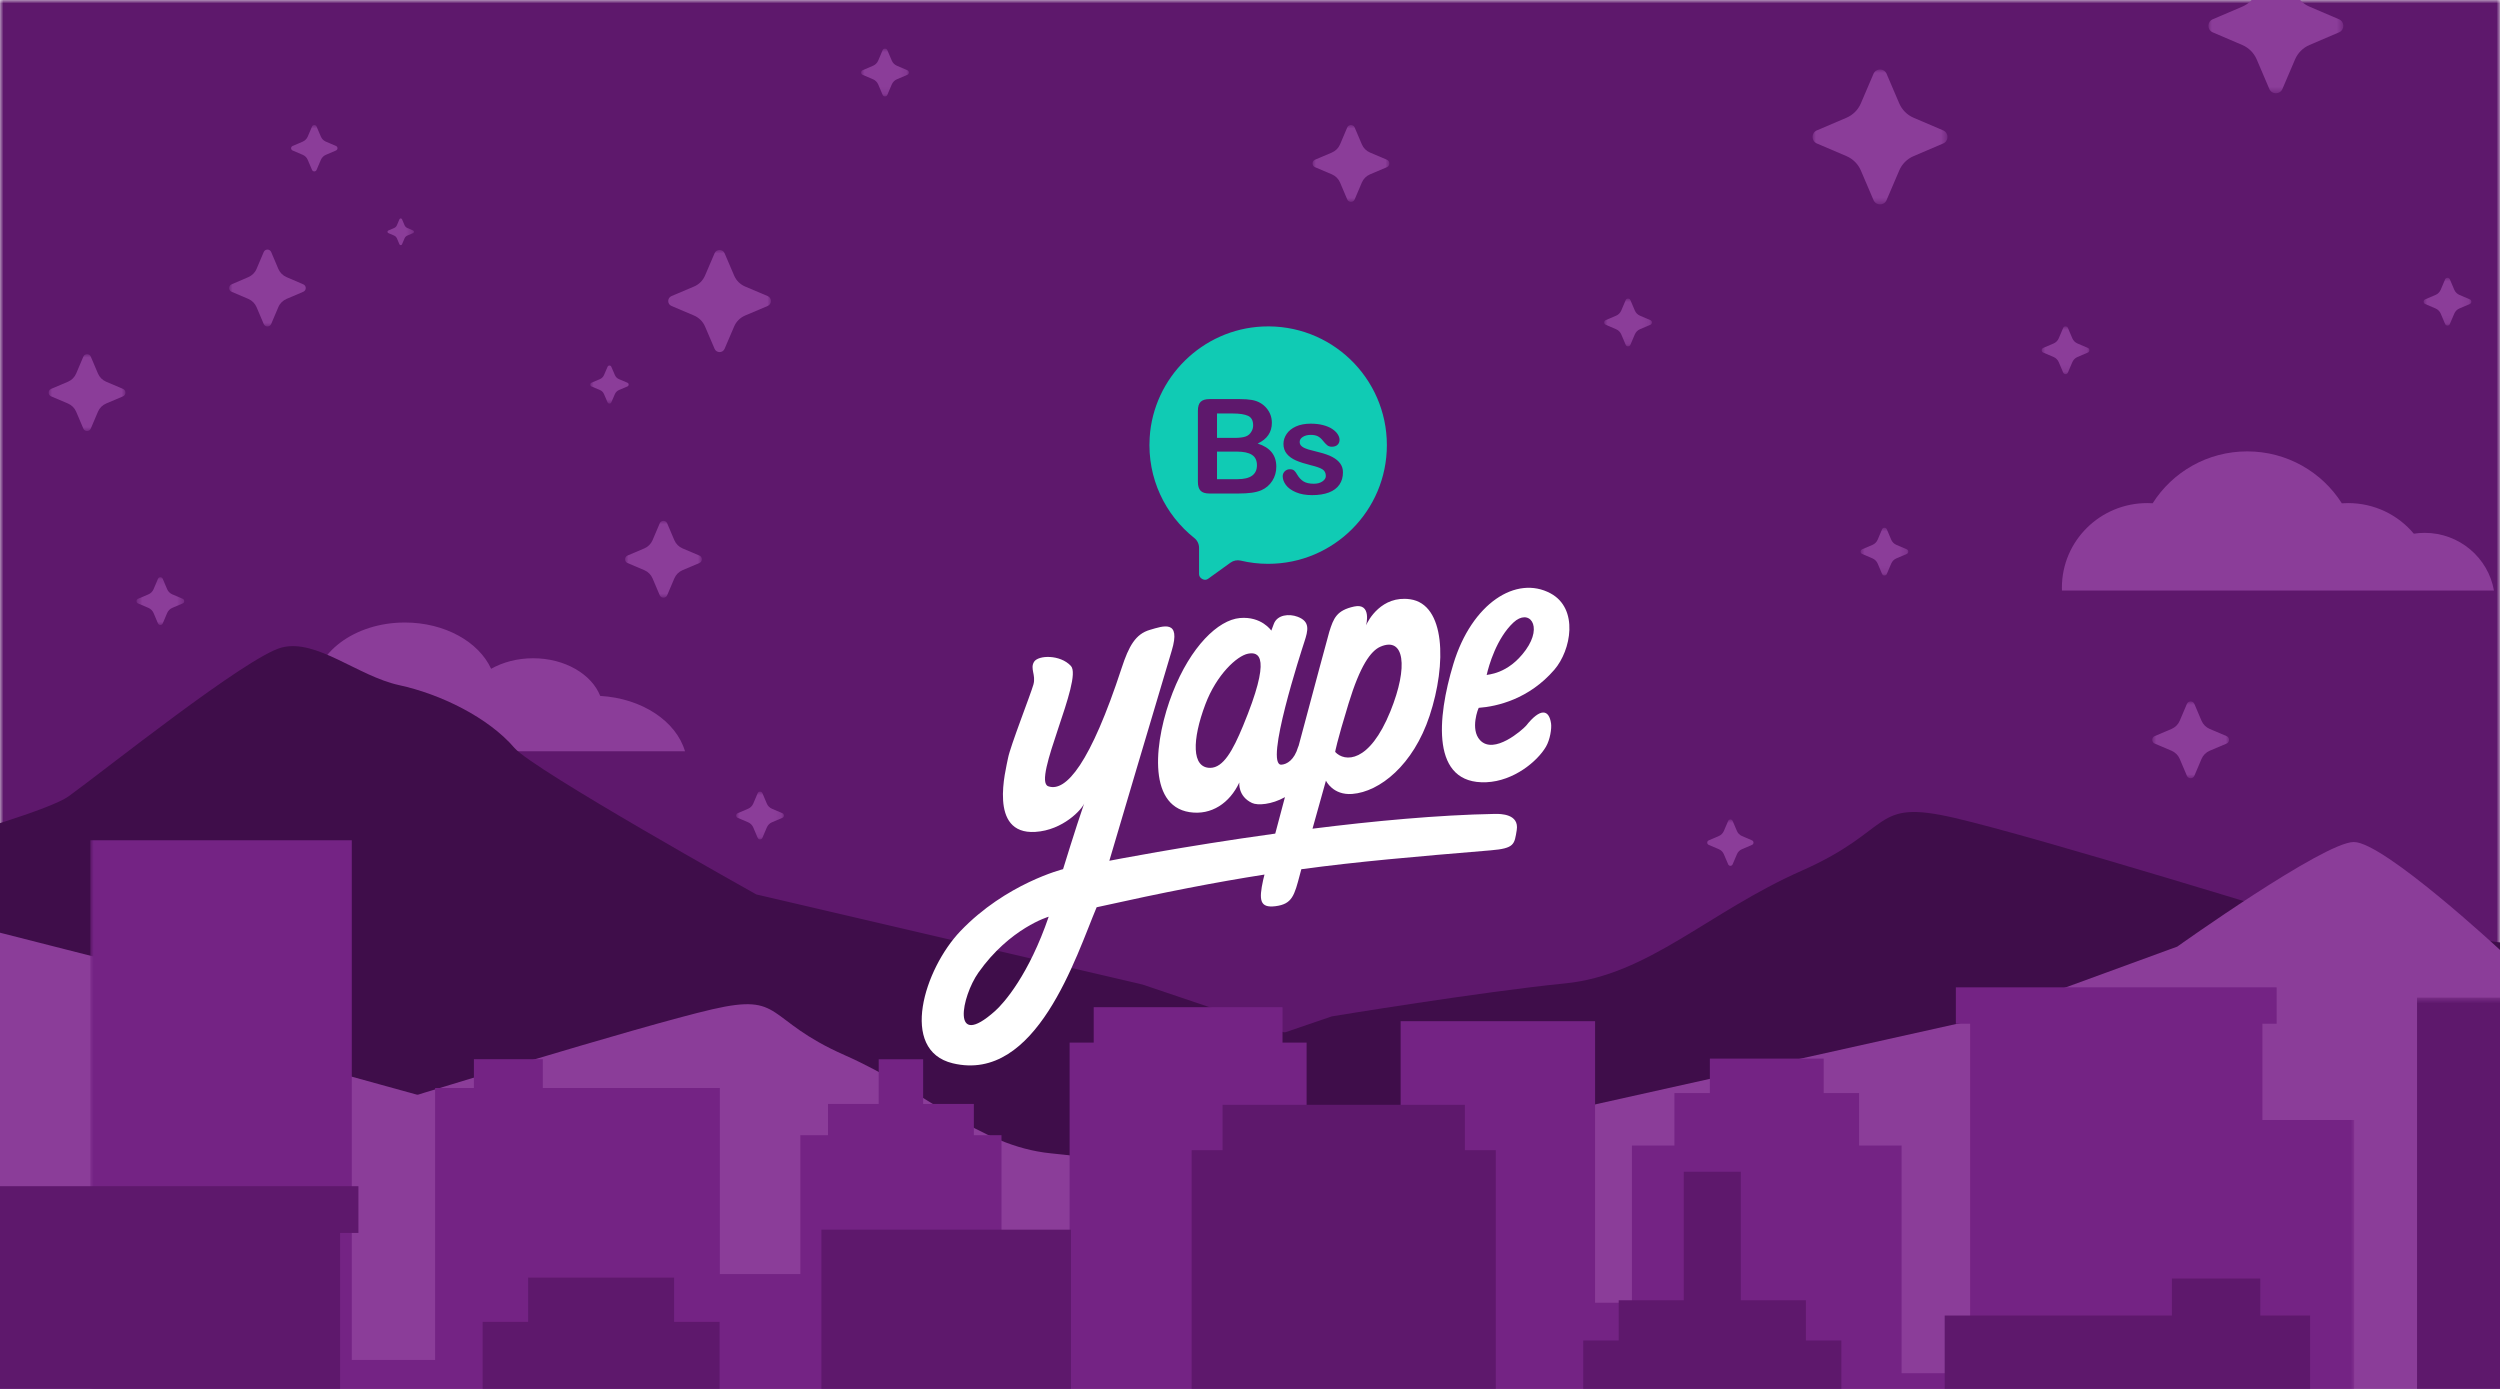 <svg width="360" height="200" viewBox="0 0 360 200" fill="none" xmlns="http://www.w3.org/2000/svg">
<rect x="0" y="0" width="360" height="200" fill="#808080" stroke="none"/>
<g clip-path="url(#clip0_653_4719)">
<rect width="360" height="200" fill="white"/>
<mask id="mask0_653_4719" style="mask-type:alpha" maskUnits="userSpaceOnUse" x="0" y="0" width="360" height="200">
<rect width="360" height="200" fill="#D9D9D9"/>
</mask>
<g mask="url(#mask0_653_4719)">
<path d="M360 0H0V369.832H360V0Z" fill="#5E186C"/>
<path d="M98.643 108.193C97.376 103.857 92.456 100.561 86.432 100.212C85.19 97.078 81.342 94.789 76.771 94.789C74.498 94.789 72.403 95.357 70.722 96.307C68.944 92.426 64.057 89.642 58.293 89.642C51.034 89.642 45.148 94.074 45.148 99.538C45.148 101.227 45.709 102.81 46.699 104.198C46.033 104.629 45.432 105.116 44.913 105.652C44.133 106.204 43.508 106.878 43.086 107.633C42.745 107.803 42.412 107.99 42.096 108.185H98.626L98.643 108.193Z" fill="#8B3D99"/>
<path d="M0.461 149.551C-0.806 145.216 -5.726 141.92 -11.75 141.571C-12.992 138.437 -16.84 136.147 -21.411 136.147C-23.684 136.147 -25.779 136.716 -27.459 137.665C-29.237 133.785 -34.125 131 -39.889 131C-47.147 131 -53.033 135.433 -53.033 140.897C-53.033 142.585 -52.473 144.169 -51.483 145.557C-52.148 145.987 -52.749 146.474 -53.269 147.01C-54.048 147.562 -54.673 148.236 -55.096 148.991C-55.436 149.162 -55.769 149.348 -56.086 149.543H0.445L0.461 149.551Z" fill="#8B3D99"/>
<path d="M334.508 177.795C334.557 177.584 334.597 177.364 334.638 177.145C335.84 170.066 330.027 163.514 321.648 162.499C317.329 161.979 313.172 163.035 309.998 165.146C308.317 158.123 301.57 152.432 292.697 151.352C281.412 149.988 270.955 156.605 269.339 166.136C269.258 166.631 269.201 167.127 269.169 167.622C269.144 167.622 269.12 167.622 269.096 167.614C261.399 166.68 254.271 171.194 253.167 177.697C253.167 177.73 253.159 177.77 253.15 177.803H334.524L334.508 177.795Z" fill="#8B3D99"/>
<path d="M110 180.457C110.041 174.554 113.954 169.781 118.776 169.781C120.083 169.781 121.317 170.13 122.43 170.755C124.362 166.72 127.942 164 132.042 164C135.834 164 139.187 166.322 141.192 169.87C141.898 169.651 142.637 169.529 143.4 169.529C146.412 169.529 149.075 171.372 150.675 174.181C151.6 173.669 152.623 173.377 153.703 173.377C157.21 173.377 160.141 176.405 160.848 180.449H110V180.457Z" fill="#8B3D99"/>
<path d="M296.922 85.045C296.922 84.899 296.914 84.761 296.914 84.615C296.914 77.892 302.419 72.445 309.206 72.445C309.466 72.445 309.725 72.453 309.985 72.469C312.827 67.98 317.86 65 323.6 65C329.34 65 334.382 67.988 337.224 72.477C337.524 72.453 337.824 72.445 338.125 72.445C341.932 72.445 345.342 74.158 347.591 76.853C348.103 76.772 348.622 76.731 349.15 76.731C354.151 76.731 358.308 80.32 359.128 85.037H296.922V85.045ZM313.549 68.507C313.817 68.288 314.093 68.093 314.418 67.866C314.126 68.069 313.833 68.288 313.549 68.507Z" fill="#8B3D99"/>
<path d="M61.889 188.152C61.418 185.018 59.201 182.648 56.538 182.648C56.303 182.648 56.068 182.672 55.84 182.705C54.63 179.433 51.968 177.168 48.883 177.168C47.559 177.168 46.317 177.582 45.229 178.321C43.67 176.275 41.47 175 39.026 175C35.535 175 32.539 177.606 31.216 181.333C30.567 181.048 29.868 180.886 29.146 180.886C25.85 180.886 23.154 184.109 23 188.16H61.889V188.152Z" fill="#8B3D99"/>
<mask id="mask1_653_4719" style="mask-type:luminance" maskUnits="userSpaceOnUse" x="33" y="18" width="27" height="30">
<path d="M59.621 18H33V47.016H59.621V18Z" fill="white"/>
</mask>
<g mask="url(#mask1_653_4719)">
<path fill-rule="evenodd" clip-rule="evenodd" d="M40.079 38.719C40.307 39.255 40.729 39.677 41.257 39.904C41.931 40.197 42.905 40.611 43.676 40.944C44.147 41.147 44.147 41.812 43.676 42.015L41.257 43.046C40.729 43.274 40.299 43.696 40.079 44.232C39.787 44.914 39.381 45.88 39.048 46.659C38.845 47.13 38.18 47.13 37.977 46.659C37.644 45.888 37.238 44.914 36.946 44.232C36.718 43.696 36.296 43.274 35.768 43.046C35.094 42.754 34.12 42.34 33.349 42.015C32.878 41.812 32.878 41.147 33.349 40.944C34.12 40.611 35.086 40.197 35.768 39.904C36.296 39.677 36.726 39.255 36.946 38.719C37.238 38.037 37.644 37.071 37.977 36.291C38.18 35.821 38.845 35.821 39.048 36.291C39.381 37.063 39.787 38.037 40.079 38.719Z" fill="#8B3D99"/>
<path fill-rule="evenodd" clip-rule="evenodd" d="M46.209 19.681C46.347 20.005 46.599 20.257 46.924 20.395C47.33 20.574 47.914 20.817 48.385 21.02C48.669 21.142 48.669 21.548 48.385 21.67L46.924 22.295C46.607 22.433 46.347 22.684 46.209 23.009C46.039 23.423 45.787 24.008 45.584 24.471C45.462 24.755 45.056 24.755 44.934 24.471C44.74 24 44.488 23.415 44.309 23.009C44.171 22.684 43.92 22.433 43.595 22.295C43.189 22.116 42.604 21.873 42.133 21.67C41.849 21.548 41.849 21.142 42.133 21.02C42.596 20.817 43.181 20.574 43.595 20.395C43.911 20.257 44.171 19.997 44.309 19.681C44.48 19.275 44.731 18.682 44.934 18.219C45.056 17.935 45.462 17.935 45.584 18.219C45.779 18.69 46.031 19.275 46.209 19.681Z" fill="#8B3D99"/>
<path fill-rule="evenodd" clip-rule="evenodd" d="M58.249 32.419C58.33 32.606 58.476 32.752 58.655 32.833C58.89 32.93 59.223 33.077 59.491 33.19C59.654 33.263 59.654 33.491 59.491 33.564L58.655 33.921C58.468 34.002 58.322 34.148 58.249 34.335C58.152 34.57 58.005 34.911 57.892 35.179C57.819 35.342 57.591 35.342 57.518 35.179C57.405 34.911 57.258 34.57 57.161 34.335C57.08 34.148 56.934 34.002 56.755 33.921C56.52 33.823 56.187 33.677 55.919 33.564C55.757 33.491 55.757 33.263 55.919 33.19C56.187 33.077 56.52 32.93 56.755 32.833C56.942 32.752 57.088 32.606 57.161 32.419C57.258 32.183 57.405 31.843 57.518 31.575C57.591 31.412 57.819 31.412 57.892 31.575C58.005 31.843 58.152 32.183 58.249 32.419Z" fill="#8B3D99"/>
</g>
<mask id="mask2_653_4719" style="mask-type:luminance" maskUnits="userSpaceOnUse" x="15" y="127" width="27" height="30">
<path d="M41.641 127.028H15.02V156.045H41.641V127.028Z" fill="white"/>
</mask>
<g mask="url(#mask2_653_4719)">
<path fill-rule="evenodd" clip-rule="evenodd" d="M22.099 147.747C22.327 148.283 22.749 148.705 23.277 148.933C23.951 149.225 24.925 149.639 25.696 149.972C26.167 150.175 26.167 150.84 25.696 151.043L23.277 152.074C22.749 152.302 22.319 152.724 22.099 153.26C21.807 153.942 21.401 154.908 21.068 155.687C20.865 156.158 20.2 156.158 19.997 155.687C19.664 154.916 19.258 153.942 18.966 153.26C18.738 152.724 18.316 152.302 17.788 152.074C17.115 151.782 16.14 151.368 15.369 151.043C14.898 150.84 14.898 150.175 15.369 149.972C16.14 149.639 17.106 149.225 17.788 148.933C18.316 148.705 18.746 148.283 18.966 147.747C19.258 147.065 19.664 146.099 19.997 145.32C20.2 144.849 20.865 144.849 21.068 145.32C21.401 146.091 21.807 147.065 22.099 147.747Z" fill="#8B3D99"/>
<path fill-rule="evenodd" clip-rule="evenodd" d="M28.229 128.709C28.367 129.034 28.619 129.285 28.944 129.423C29.349 129.602 29.934 129.845 30.405 130.048C30.689 130.17 30.689 130.576 30.405 130.698L28.944 131.323C28.627 131.461 28.367 131.713 28.229 132.037C28.059 132.452 27.807 133.036 27.604 133.499C27.482 133.783 27.076 133.783 26.954 133.499C26.76 133.028 26.508 132.443 26.329 132.037C26.191 131.713 25.94 131.461 25.615 131.323C25.209 131.144 24.624 130.901 24.154 130.698C23.869 130.576 23.869 130.17 24.154 130.048C24.616 129.845 25.201 129.602 25.615 129.423C25.931 129.285 26.191 129.025 26.329 128.709C26.5 128.303 26.752 127.71 26.954 127.247C27.076 126.963 27.482 126.963 27.604 127.247C27.799 127.718 28.05 128.303 28.229 128.709Z" fill="#8B3D99"/>
<path fill-rule="evenodd" clip-rule="evenodd" d="M40.269 141.447C40.35 141.634 40.497 141.78 40.675 141.861C40.911 141.959 41.243 142.105 41.511 142.218C41.674 142.291 41.674 142.519 41.511 142.592L40.675 142.949C40.489 143.03 40.342 143.176 40.269 143.363C40.172 143.599 40.026 143.94 39.912 144.207C39.839 144.37 39.612 144.37 39.539 144.207C39.425 143.94 39.279 143.599 39.181 143.363C39.1 143.176 38.954 143.03 38.775 142.949C38.54 142.852 38.207 142.705 37.939 142.592C37.777 142.519 37.777 142.291 37.939 142.218C38.207 142.105 38.54 141.959 38.775 141.861C38.962 141.78 39.108 141.634 39.181 141.447C39.279 141.212 39.425 140.871 39.539 140.603C39.612 140.44 39.839 140.44 39.912 140.603C40.026 140.871 40.172 141.212 40.269 141.447Z" fill="#8B3D99"/>
</g>
<mask id="mask3_653_4719" style="mask-type:luminance" maskUnits="userSpaceOnUse" x="261" y="10" width="20" height="20">
<path d="M280.444 10H261V29.444H280.444V10Z" fill="white"/>
</mask>
<g mask="url(#mask3_653_4719)">
<path fill-rule="evenodd" clip-rule="evenodd" d="M273.487 14.879C273.884 15.813 274.631 16.56 275.565 16.958C276.759 17.469 278.463 18.192 279.819 18.776C280.647 19.134 280.647 20.311 279.819 20.66L275.565 22.479C274.623 22.876 273.884 23.623 273.487 24.557C272.975 25.75 272.245 27.455 271.668 28.811C271.319 29.639 270.142 29.639 269.785 28.811C269.208 27.455 268.477 25.75 267.966 24.557C267.568 23.623 266.821 22.876 265.888 22.479C264.694 21.967 262.989 21.244 261.625 20.66C260.797 20.303 260.797 19.125 261.625 18.776C262.989 18.2 264.694 17.469 265.888 16.958C266.821 16.56 267.568 15.813 267.966 14.879C268.477 13.686 269.208 11.981 269.785 10.625C270.142 9.797 271.319 9.797 271.668 10.625C272.245 11.981 272.975 13.686 273.487 14.879Z" fill="#8B3D99"/>
</g>
<mask id="mask4_653_4719" style="mask-type:luminance" maskUnits="userSpaceOnUse" x="78" y="131" width="20" height="21">
<path d="M97.79 131.899H78.346V151.344H97.79V131.899Z" fill="white"/>
</mask>
<g mask="url(#mask4_653_4719)">
<path fill-rule="evenodd" clip-rule="evenodd" d="M90.833 136.779C91.231 137.712 91.978 138.459 92.911 138.857C94.105 139.369 95.81 140.091 97.165 140.676C97.993 141.033 97.993 142.21 97.165 142.559L92.911 144.378C91.978 144.776 91.231 145.523 90.833 146.456C90.321 147.65 89.599 149.355 89.014 150.71C88.657 151.539 87.48 151.539 87.131 150.71C86.554 149.355 85.824 147.65 85.312 146.456C84.914 145.523 84.167 144.776 83.234 144.378C82.04 143.866 80.335 143.144 78.98 142.559C78.151 142.202 78.151 141.025 78.98 140.676C80.335 140.099 82.04 139.369 83.234 138.857C84.167 138.459 84.914 137.712 85.312 136.779C85.824 135.585 86.546 133.88 87.131 132.525C87.488 131.696 88.665 131.696 89.014 132.525C89.591 133.88 90.321 135.585 90.833 136.779Z" fill="#8B3D99"/>
</g>
<mask id="mask5_653_4719" style="mask-type:luminance" maskUnits="userSpaceOnUse" x="236" y="118" width="28" height="30">
<path d="M263.535 118H236.914V147.016H263.535V118Z" fill="white"/>
</mask>
<g mask="url(#mask5_653_4719)">
<path fill-rule="evenodd" clip-rule="evenodd" d="M244.002 138.719C244.229 139.255 244.651 139.677 245.179 139.904C245.861 140.197 246.827 140.611 247.598 140.944C248.069 141.147 248.069 141.812 247.598 142.015L245.179 143.046C244.651 143.274 244.221 143.696 244.002 144.232C243.709 144.914 243.295 145.88 242.971 146.659C242.768 147.13 242.102 147.13 241.899 146.659C241.566 145.888 241.16 144.914 240.868 144.232C240.64 143.696 240.218 143.274 239.682 143.046C239 142.754 238.034 142.34 237.263 142.015C236.792 141.812 236.792 141.147 237.263 140.944C238.034 140.611 239 140.197 239.682 139.904C240.21 139.677 240.64 139.255 240.868 138.719C241.152 138.037 241.566 137.071 241.899 136.292C242.102 135.821 242.768 135.821 242.971 136.292C243.303 137.063 243.709 138.037 244.002 138.719Z" fill="#8B3D99"/>
<path fill-rule="evenodd" clip-rule="evenodd" d="M250.123 119.673C250.261 119.997 250.521 120.249 250.838 120.387C251.243 120.566 251.828 120.809 252.291 121.012C252.575 121.134 252.575 121.54 252.291 121.662L250.838 122.287C250.513 122.425 250.261 122.676 250.123 123.001C249.953 123.415 249.701 124 249.498 124.463C249.376 124.747 248.978 124.747 248.857 124.463C248.654 123.992 248.41 123.407 248.231 123.001C248.093 122.676 247.842 122.425 247.517 122.287C247.111 122.108 246.527 121.865 246.056 121.662C245.771 121.54 245.771 121.134 246.056 121.012C246.518 120.809 247.103 120.566 247.517 120.387C247.834 120.249 248.093 119.989 248.231 119.673C248.402 119.267 248.654 118.674 248.857 118.211C248.978 117.927 249.376 117.927 249.498 118.211C249.701 118.682 249.945 119.267 250.123 119.673Z" fill="#8B3D99"/>
<path fill-rule="evenodd" clip-rule="evenodd" d="M262.163 132.419C262.244 132.606 262.391 132.752 262.569 132.833C262.805 132.93 263.138 133.077 263.405 133.19C263.568 133.263 263.568 133.491 263.405 133.564L262.569 133.921C262.382 134.002 262.236 134.148 262.163 134.335C262.058 134.57 261.92 134.911 261.806 135.179C261.741 135.342 261.506 135.342 261.433 135.179C261.319 134.911 261.173 134.57 261.075 134.335C260.994 134.148 260.848 134.002 260.669 133.921C260.434 133.823 260.101 133.677 259.833 133.564C259.671 133.491 259.671 133.263 259.833 133.19C260.101 133.077 260.434 132.93 260.669 132.833C260.856 132.752 261.002 132.606 261.075 132.419C261.181 132.183 261.319 131.842 261.433 131.575C261.498 131.412 261.733 131.412 261.806 131.575C261.92 131.842 262.066 132.183 262.163 132.419Z" fill="#8B3D99"/>
</g>
<mask id="mask6_653_4719" style="mask-type:luminance" maskUnits="userSpaceOnUse" x="85" y="36" width="27" height="23">
<path d="M111.02 36H85V58.132H111.02V36Z" fill="white"/>
</mask>
<g mask="url(#mask6_653_4719)">
<path fill-rule="evenodd" clip-rule="evenodd" d="M105.719 39.686C106.019 40.392 106.588 40.961 107.302 41.261C108.211 41.643 109.51 42.195 110.541 42.633C111.175 42.901 111.175 43.794 110.541 44.062L107.302 45.434C106.588 45.734 106.019 46.303 105.719 47.009C105.329 47.91 104.777 49.201 104.339 50.232C104.071 50.857 103.17 50.857 102.902 50.232C102.463 49.201 101.903 47.91 101.522 47.009C101.221 46.303 100.645 45.734 99.938 45.434C99.029 45.052 97.73 44.5 96.699 44.062C96.066 43.794 96.066 42.901 96.699 42.633C97.738 42.195 99.029 41.643 99.938 41.261C100.653 40.961 101.221 40.392 101.522 39.686C101.911 38.785 102.463 37.494 102.902 36.463C103.17 35.838 104.071 35.838 104.339 36.463C104.777 37.494 105.337 38.785 105.719 39.686Z" fill="#8B3D99"/>
<path fill-rule="evenodd" clip-rule="evenodd" d="M88.548 54.016C88.662 54.283 88.873 54.495 89.141 54.6C89.481 54.746 89.969 54.949 90.35 55.111C90.586 55.209 90.586 55.542 90.35 55.647L89.141 56.159C88.873 56.273 88.662 56.484 88.548 56.743C88.402 57.084 88.199 57.563 88.028 57.945C87.931 58.18 87.59 58.18 87.492 57.945C87.33 57.563 87.119 57.076 86.973 56.743C86.859 56.475 86.648 56.264 86.38 56.159C86.039 56.013 85.552 55.81 85.171 55.647C84.935 55.55 84.935 55.217 85.171 55.111C85.56 54.949 86.039 54.738 86.38 54.6C86.648 54.486 86.859 54.275 86.973 54.016C87.119 53.675 87.322 53.196 87.492 52.814C87.59 52.578 87.931 52.578 88.028 52.814C88.191 53.196 88.402 53.683 88.548 54.016Z" fill="#8B3D99"/>
</g>
<mask id="mask7_653_4719" style="mask-type:luminance" maskUnits="userSpaceOnUse" x="90" y="75" width="12" height="12">
<path d="M101.066 75H90V86.066H101.066V75Z" fill="white"/>
</mask>
<g mask="url(#mask7_653_4719)">
<path fill-rule="evenodd" clip-rule="evenodd" d="M97.104 77.785C97.331 78.321 97.754 78.743 98.289 78.97C98.971 79.262 99.937 79.677 100.717 80.001C101.188 80.204 101.188 80.87 100.717 81.073L98.289 82.104C97.754 82.331 97.331 82.754 97.104 83.289C96.812 83.971 96.398 84.937 96.073 85.717C95.87 86.188 95.204 86.188 95.001 85.717C94.668 84.945 94.254 83.971 93.97 83.289C93.743 82.754 93.321 82.331 92.785 82.104C92.103 81.812 91.137 81.398 90.357 81.073C89.886 80.87 89.886 80.204 90.357 80.001C91.129 79.668 92.103 79.254 92.785 78.97C93.321 78.743 93.743 78.321 93.97 77.785C94.262 77.103 94.677 76.137 95.001 75.357C95.204 74.886 95.87 74.886 96.073 75.357C96.406 76.129 96.82 77.103 97.104 77.785Z" fill="#8B3D99"/>
</g>
<mask id="mask8_653_4719" style="mask-type:luminance" maskUnits="userSpaceOnUse" x="189" y="18" width="12" height="12">
<path d="M200.066 18H189V29.066H200.066V18Z" fill="white"/>
</mask>
<g mask="url(#mask8_653_4719)">
<path fill-rule="evenodd" clip-rule="evenodd" d="M196.104 20.785C196.331 21.32 196.753 21.743 197.289 21.97C197.971 22.262 198.937 22.676 199.717 23.001C200.188 23.204 200.188 23.87 199.717 24.073L197.289 25.104C196.753 25.331 196.331 25.753 196.104 26.289C195.812 26.971 195.398 27.937 195.073 28.717C194.87 29.188 194.204 29.188 194.001 28.717C193.668 27.945 193.254 26.971 192.97 26.289C192.743 25.753 192.321 25.331 191.785 25.104C191.103 24.811 190.137 24.398 189.357 24.073C188.886 23.87 188.886 23.204 189.357 23.001C190.129 22.668 191.103 22.254 191.785 21.97C192.321 21.743 192.743 21.32 192.97 20.785C193.262 20.103 193.676 19.137 194.001 18.357C194.204 17.886 194.87 17.886 195.073 18.357C195.406 19.128 195.82 20.103 196.104 20.785Z" fill="#8B3D99"/>
</g>
<mask id="mask9_653_4719" style="mask-type:luminance" maskUnits="userSpaceOnUse" x="7" y="51" width="12" height="12">
<path d="M18.066 51H7V62.066H18.066V51Z" fill="white"/>
</mask>
<g mask="url(#mask9_653_4719)">
<path fill-rule="evenodd" clip-rule="evenodd" d="M14.104 53.785C14.331 54.321 14.754 54.743 15.289 54.97C15.971 55.262 16.937 55.676 17.717 56.001C18.188 56.204 18.188 56.87 17.717 57.073L15.289 58.104C14.754 58.331 14.331 58.753 14.104 59.289C13.812 59.971 13.398 60.937 13.073 61.717C12.87 62.188 12.204 62.188 12.001 61.717C11.668 60.945 11.254 59.971 10.97 59.289C10.743 58.753 10.321 58.331 9.785 58.104C9.103 57.812 8.137 57.398 7.357 57.073C6.886 56.87 6.886 56.204 7.357 56.001C8.129 55.668 9.103 55.254 9.785 54.97C10.321 54.743 10.743 54.321 10.97 53.785C11.262 53.103 11.677 52.136 12.001 51.357C12.204 50.886 12.87 50.886 13.073 51.357C13.406 52.128 13.82 53.103 14.104 53.785Z" fill="#8B3D99"/>
</g>
<mask id="mask10_653_4719" style="mask-type:luminance" maskUnits="userSpaceOnUse" x="309" y="101" width="12" height="12">
<path d="M320.98 101H309.914V112.066H320.98V101Z" fill="white"/>
</mask>
<g mask="url(#mask10_653_4719)">
<path fill-rule="evenodd" clip-rule="evenodd" d="M317.018 103.785C317.245 104.321 317.668 104.743 318.203 104.97C318.885 105.262 319.851 105.676 320.631 106.001C321.102 106.204 321.102 106.87 320.631 107.073L318.203 108.104C317.668 108.331 317.245 108.753 317.018 109.289C316.726 109.971 316.312 110.937 315.987 111.717C315.784 112.188 315.118 112.188 314.915 111.717C314.582 110.946 314.168 109.971 313.884 109.289C313.657 108.753 313.235 108.331 312.699 108.104C312.017 107.812 311.051 107.398 310.271 107.073C309.8 106.87 309.8 106.204 310.271 106.001C311.043 105.668 312.017 105.254 312.699 104.97C313.235 104.743 313.657 104.321 313.884 103.785C314.176 103.103 314.591 102.137 314.915 101.357C315.118 100.886 315.784 100.886 315.987 101.357C316.32 102.129 316.734 103.103 317.018 103.785Z" fill="#8B3D99"/>
</g>
<mask id="mask11_653_4719" style="mask-type:luminance" maskUnits="userSpaceOnUse" x="106" y="114" width="7" height="7">
<path d="M112.877 114H106V120.877H112.877V114Z" fill="white"/>
</mask>
<g mask="url(#mask11_653_4719)">
<path fill-rule="evenodd" clip-rule="evenodd" d="M110.425 115.721C110.563 116.054 110.831 116.314 111.163 116.46C111.586 116.639 112.186 116.898 112.665 117.101C112.958 117.223 112.958 117.645 112.665 117.767L111.163 118.408C110.831 118.546 110.571 118.814 110.425 119.147C110.246 119.569 109.986 120.17 109.783 120.657C109.661 120.95 109.239 120.95 109.109 120.657C108.906 120.178 108.647 119.569 108.468 119.147C108.322 118.814 108.062 118.555 107.729 118.408C107.307 118.23 106.706 117.97 106.227 117.767C105.935 117.645 105.935 117.223 106.227 117.101C106.706 116.898 107.307 116.639 107.729 116.46C108.062 116.322 108.322 116.054 108.468 115.721C108.647 115.299 108.906 114.698 109.109 114.211C109.231 113.919 109.653 113.919 109.783 114.211C109.986 114.69 110.246 115.299 110.425 115.721Z" fill="#8B3D99"/>
</g>
<mask id="mask12_653_4719" style="mask-type:luminance" maskUnits="userSpaceOnUse" x="267" y="76" width="8" height="7">
<path d="M274.791 76H267.914V82.877H274.791V76Z" fill="white"/>
</mask>
<g mask="url(#mask12_653_4719)">
<path fill-rule="evenodd" clip-rule="evenodd" d="M272.339 77.721C272.477 78.054 272.745 78.314 273.077 78.46C273.5 78.638 274.1 78.898 274.579 79.101C274.872 79.223 274.872 79.645 274.579 79.767L273.077 80.408C272.745 80.546 272.485 80.814 272.339 81.147C272.16 81.569 271.9 82.17 271.697 82.657C271.576 82.95 271.153 82.95 271.023 82.657C270.82 82.178 270.561 81.569 270.382 81.147C270.236 80.814 269.976 80.555 269.643 80.408C269.221 80.23 268.62 79.97 268.141 79.767C267.849 79.645 267.849 79.223 268.141 79.101C268.62 78.898 269.221 78.638 269.643 78.46C269.976 78.322 270.236 78.054 270.382 77.721C270.561 77.299 270.82 76.698 271.023 76.211C271.145 75.919 271.567 75.919 271.697 76.211C271.9 76.69 272.16 77.299 272.339 77.721Z" fill="#8B3D99"/>
</g>
<mask id="mask13_653_4719" style="mask-type:luminance" maskUnits="userSpaceOnUse" x="231" y="43" width="7" height="7">
<path d="M237.877 43H231V49.877H237.877V43Z" fill="white"/>
</mask>
<g mask="url(#mask13_653_4719)">
<path fill-rule="evenodd" clip-rule="evenodd" d="M235.417 44.721C235.555 45.054 235.823 45.314 236.155 45.46C236.578 45.639 237.178 45.898 237.657 46.101C237.95 46.223 237.95 46.645 237.657 46.767L236.155 47.408C235.823 47.546 235.563 47.814 235.417 48.147C235.238 48.569 234.978 49.17 234.775 49.657C234.653 49.95 234.231 49.95 234.101 49.657C233.898 49.178 233.639 48.569 233.46 48.147C233.314 47.814 233.054 47.554 232.721 47.408C232.299 47.23 231.698 46.97 231.219 46.767C230.927 46.645 230.927 46.223 231.219 46.101C231.698 45.898 232.299 45.639 232.721 45.46C233.054 45.322 233.314 45.054 233.46 44.721C233.639 44.299 233.898 43.698 234.101 43.211C234.223 42.919 234.645 42.919 234.775 43.211C234.978 43.69 235.238 44.299 235.417 44.721Z" fill="#8B3D99"/>
</g>
<mask id="mask14_653_4719" style="mask-type:luminance" maskUnits="userSpaceOnUse" x="300" y="134" width="8" height="7">
<path d="M307.791 134H300.914V140.877H307.791V134Z" fill="white"/>
</mask>
<g mask="url(#mask14_653_4719)">
<path fill-rule="evenodd" clip-rule="evenodd" d="M305.331 135.721C305.469 136.054 305.737 136.314 306.069 136.46C306.492 136.639 307.092 136.898 307.571 137.101C307.864 137.223 307.864 137.645 307.571 137.767L306.069 138.408C305.737 138.546 305.477 138.814 305.331 139.147C305.152 139.569 304.892 140.17 304.689 140.657C304.567 140.95 304.145 140.95 304.015 140.657C303.812 140.178 303.553 139.569 303.374 139.147C303.228 138.814 302.968 138.555 302.635 138.408C302.213 138.23 301.612 137.97 301.133 137.767C300.841 137.645 300.841 137.223 301.133 137.101C301.612 136.898 302.213 136.639 302.635 136.46C302.968 136.322 303.228 136.054 303.374 135.721C303.553 135.299 303.812 134.698 304.015 134.211C304.137 133.919 304.559 133.919 304.689 134.211C304.892 134.69 305.152 135.299 305.331 135.721Z" fill="#8B3D99"/>
</g>
<mask id="mask15_653_4719" style="mask-type:luminance" maskUnits="userSpaceOnUse" x="294" y="47" width="7" height="7">
<path d="M300.877 47H294V53.877H300.877V47Z" fill="white"/>
</mask>
<g mask="url(#mask15_653_4719)">
<path fill-rule="evenodd" clip-rule="evenodd" d="M298.417 48.721C298.555 49.054 298.823 49.314 299.155 49.46C299.578 49.639 300.178 49.898 300.657 50.101C300.95 50.223 300.95 50.645 300.657 50.767L299.155 51.408C298.823 51.546 298.563 51.814 298.417 52.147C298.238 52.569 297.978 53.17 297.775 53.657C297.653 53.95 297.231 53.95 297.101 53.657C296.898 53.178 296.639 52.569 296.46 52.147C296.314 51.814 296.054 51.554 295.721 51.408C295.299 51.23 294.698 50.97 294.219 50.767C293.927 50.645 293.927 50.223 294.219 50.101C294.698 49.898 295.299 49.639 295.721 49.46C296.054 49.322 296.314 49.054 296.46 48.721C296.639 48.299 296.898 47.698 297.101 47.211C297.223 46.919 297.645 46.919 297.775 47.211C297.978 47.69 298.238 48.299 298.417 48.721Z" fill="#8B3D99"/>
</g>
<mask id="mask16_653_4719" style="mask-type:luminance" maskUnits="userSpaceOnUse" x="202" y="164" width="7" height="7">
<path d="M208.877 164H202V170.877H208.877V164Z" fill="white"/>
</mask>
<g mask="url(#mask16_653_4719)">
<path fill-rule="evenodd" clip-rule="evenodd" d="M206.417 165.721C206.555 166.054 206.823 166.314 207.155 166.46C207.578 166.639 208.178 166.898 208.657 167.101C208.95 167.223 208.95 167.645 208.657 167.767L207.155 168.408C206.823 168.546 206.563 168.814 206.417 169.147C206.238 169.569 205.978 170.17 205.775 170.657C205.653 170.95 205.231 170.95 205.101 170.657C204.898 170.178 204.639 169.569 204.46 169.147C204.314 168.814 204.054 168.555 203.721 168.408C203.299 168.23 202.698 167.97 202.219 167.767C201.927 167.645 201.927 167.223 202.219 167.101C202.698 166.898 203.299 166.639 203.721 166.46C204.054 166.322 204.314 166.054 204.46 165.721C204.639 165.299 204.898 164.698 205.101 164.211C205.223 163.919 205.645 163.919 205.775 164.211C205.978 164.69 206.238 165.299 206.417 165.721Z" fill="#8B3D99"/>
</g>
<mask id="mask17_653_4719" style="mask-type:luminance" maskUnits="userSpaceOnUse" x="124" y="7" width="7" height="7">
<path d="M130.877 7H124V13.877H130.877V7Z" fill="white"/>
</mask>
<g mask="url(#mask17_653_4719)">
<path fill-rule="evenodd" clip-rule="evenodd" d="M128.417 8.729C128.555 9.062 128.823 9.322 129.155 9.468C129.578 9.647 130.178 9.906 130.657 10.11C130.95 10.231 130.95 10.653 130.657 10.775L129.155 11.417C128.823 11.555 128.563 11.822 128.417 12.155C128.238 12.578 127.978 13.178 127.775 13.665C127.653 13.958 127.231 13.958 127.101 13.665C126.898 13.187 126.639 12.578 126.46 12.155C126.314 11.822 126.054 11.563 125.721 11.417C125.299 11.238 124.698 10.978 124.219 10.775C123.927 10.653 123.927 10.231 124.219 10.11C124.698 9.906 125.299 9.647 125.721 9.468C126.054 9.33 126.314 9.062 126.46 8.729C126.639 8.307 126.898 7.706 127.101 7.219C127.223 6.927 127.645 6.927 127.775 7.219C127.978 7.698 128.238 8.307 128.417 8.729Z" fill="#8B3D99"/>
</g>
<mask id="mask18_653_4719" style="mask-type:luminance" maskUnits="userSpaceOnUse" x="19" y="83" width="8" height="7">
<path d="M26.53 83.118H19.654V89.994H26.53V83.118Z" fill="white"/>
</mask>
<g mask="url(#mask18_653_4719)">
<path fill-rule="evenodd" clip-rule="evenodd" d="M24.07 84.847C24.208 85.18 24.476 85.44 24.809 85.586C25.231 85.764 25.832 86.024 26.311 86.227C26.603 86.349 26.603 86.771 26.311 86.893L24.809 87.534C24.476 87.672 24.216 87.94 24.07 88.273C23.892 88.695 23.632 89.296 23.429 89.783C23.307 90.075 22.885 90.075 22.755 89.783C22.552 89.304 22.292 88.695 22.114 88.273C21.968 87.94 21.708 87.68 21.375 87.534C20.953 87.356 20.352 87.096 19.873 86.893C19.581 86.771 19.581 86.349 19.873 86.227C20.352 86.024 20.953 85.764 21.375 85.586C21.708 85.448 21.968 85.18 22.114 84.847C22.292 84.425 22.552 83.824 22.755 83.337C22.877 83.045 23.299 83.045 23.429 83.337C23.632 83.816 23.892 84.425 24.07 84.847Z" fill="#8B3D99"/>
</g>
<mask id="mask19_653_4719" style="mask-type:luminance" maskUnits="userSpaceOnUse" x="349" y="40" width="7" height="7">
<path d="M355.877 40H349V46.877H355.877V40Z" fill="white"/>
</mask>
<g mask="url(#mask19_653_4719)">
<path fill-rule="evenodd" clip-rule="evenodd" d="M353.417 41.729C353.555 42.062 353.823 42.322 354.155 42.468C354.578 42.647 355.178 42.907 355.657 43.109C355.95 43.231 355.95 43.653 355.657 43.775L354.155 44.417C353.823 44.555 353.563 44.822 353.417 45.155C353.238 45.578 352.978 46.178 352.775 46.666C352.653 46.958 352.231 46.958 352.101 46.666C351.898 46.187 351.639 45.578 351.46 45.155C351.314 44.822 351.054 44.563 350.721 44.417C350.299 44.238 349.698 43.978 349.219 43.775C348.927 43.653 348.927 43.231 349.219 43.109C349.698 42.907 350.299 42.647 350.721 42.468C351.054 42.33 351.314 42.062 351.46 41.729C351.639 41.307 351.898 40.706 352.101 40.219C352.223 39.927 352.645 39.927 352.775 40.219C352.978 40.698 353.238 41.307 353.417 41.729Z" fill="#8B3D99"/>
</g>
</g>
<g clip-path="url(#clip1_653_4719)">
<path d="M210.9 157.45L164.54 141.78L108.91 128.8C108.91 128.8 76.78 110.85 74.08 107.7C70.32 103.31 63.43 99.95 57.48 98.66C51.53 97.37 45.58 91.95 40.57 93.24C35.56 94.53 14.89 111.06 9.88 114.67C8.63 115.57 4.98 116.94 0 118.53V196.17H132.34L210.9 157.44V157.45Z" fill="#3F0D4A"/>
<path d="M360 135.71C341.76 133.29 333.37 132.9 333.37 132.9C333.37 132.9 293.42 120.54 281.42 117.77C269.42 115 272.89 119.44 259.45 125.38C246.01 131.32 237.37 140.42 225.37 141.61C213.37 142.8 191.77 146.36 191.77 146.36L160.57 157.04L62.67 160.79L195.13 177.22L360 175.54V135.71Z" fill="#3F0D4A"/>
<path d="M0 134.31L17.24 138.7L47.79 154.25L85.32 164.62L115.43 173.79H145.54L183.5 163.03L215.35 162.23L285.17 146.68L313.53 136.31C313.53 136.31 334.65 121.25 338.95 121.25C343.25 121.25 360 136.79 360 136.79V204H0V134.31Z" fill="#8B3D99"/>
<path d="M0 170.53L26.46 160.95C42.33 158.85 57.36 158.5 57.36 158.5C57.36 158.5 92.12 147.75 102.56 145.34C113 142.93 109.98 146.8 121.67 151.96C133.36 157.12 140.88 165.04 151.32 166.08C161.76 167.11 180.55 170.21 180.55 170.21L207.69 179.51L292.86 182.78L325.7 204.01H0V170.54V170.53Z" fill="#8B3D99"/>
</g>
<mask id="mask20_653_4719" style="mask-type:luminance" maskUnits="userSpaceOnUse" x="13" y="99" width="326" height="537">
<path d="M339 100H13V635.886H339V100Z" fill="white"/>
</mask>
<g mask="url(#mask20_653_4719)">
<path d="M325.787 147.434V147.419H327.836V142.173H281.642V147.419H283.699V197.741H273.83V164.96H267.711V157.399H262.614V152.435H246.22V157.399H241.115V164.96H234.997V187.591H229.692V147.049H201.69V178.151H188.151V150.134H184.682V145.037H157.493V150.134H154.024V192.984H144.214V163.47H140.234V158.965H132.932V152.538H126.532V158.965H119.23V163.47H115.25V183.47H103.657V156.674H78.163V152.523H68.242V156.674H62.657V195.832H50.657V121H13V656.886H339V161.283H325.787V147.441V147.434Z" fill="#742384"/>
</g>
<mask id="mask21_653_4719" style="mask-type:luminance" maskUnits="userSpaceOnUse" x="-23" y="143" width="420" height="689">
<path d="M-22 143.644H396.382V831.39H-22V143.644Z" fill="white"/>
</mask>
<g mask="url(#mask21_653_4719)">
<path d="M-5.043 177.558V177.539H-7.673V170.808H51.612V177.539H48.972V242.122H61.648V200.051H69.5V190.348H76.051V183.977H97.072V190.348H103.624V200.051H111.476V229.105H118.283V177.074H154.221V216.99H171.596V165.633H176.049V159.091H210.942V165.633H215.395V236.027H227.985V193.025H233.093V187.243H242.464V168.728H250.677V187.243H260.048V193.025H265.156V223.826H280.035V189.436H312.753V184.11H325.486V189.436H332.654V239.692H348.054V143.653H396.382V831.4H-22V195.323H-5.043V177.558Z" fill="#5E186C"/>
</g>
<mask id="mask22_653_4719" style="mask-type:luminance" maskUnits="userSpaceOnUse" x="318" y="-6" width="20" height="20">
<path d="M337.444 -6H318V13.444H337.444V-6Z" fill="white"/>
</mask>
<g mask="url(#mask22_653_4719)">
<path fill-rule="evenodd" clip-rule="evenodd" d="M330.487 -1.121C330.885 -0.187 331.632 0.56 332.565 0.958C333.759 1.469 335.464 2.192 336.819 2.776C337.648 3.134 337.648 4.311 336.819 4.66L332.565 6.479C331.632 6.876 330.885 7.623 330.487 8.557C329.975 9.75 329.253 11.455 328.668 12.811C328.311 13.639 327.134 13.639 326.785 12.811C326.208 11.455 325.478 9.75 324.966 8.557C324.568 7.623 323.821 6.876 322.888 6.479C321.694 5.967 319.989 5.244 318.634 4.66C317.805 4.303 317.805 3.125 318.634 2.776C319.989 2.2 321.694 1.469 322.888 0.958C323.821 0.56 324.568 -0.187 324.966 -1.121C325.478 -2.314 326.2 -4.019 326.785 -5.375C327.142 -6.203 328.319 -6.203 328.668 -5.375C329.245 -4.019 329.975 -2.314 330.487 -1.121Z" fill="#8B3D99"/>
</g>
<path d="M215.284 117.202C207.029 117.353 197.66 118.244 189.001 119.331C189.97 115.85 190.935 112.413 190.935 112.413C190.935 112.413 191.926 114.544 194.722 114.328C198.691 114.021 203.523 110.156 205.862 103.075C208.348 95.552 208.125 87.01 203.053 86.293C198.954 85.713 196.998 89.335 196.715 90.057C196.715 90.057 197.586 86.767 194.982 87.342C192.487 87.892 192.031 89.004 191.414 90.99C191.305 91.34 189.204 99.157 187.003 107.394C186.97 107.448 186.943 107.51 186.923 107.579C186.38 109.441 185.304 110.065 184.526 110.114C182.011 110.276 187.418 93.683 187.827 92.425C188.369 90.765 188.692 89.507 186.858 88.814C185.622 88.346 183.927 88.516 183.43 89.843C183.221 90.4 183.069 90.81 183.069 90.81C183.069 90.81 181.657 88.712 178.534 88.997C175.409 89.282 171.464 93.084 168.853 99.756C166.243 106.427 165.109 115.997 171.301 116.95C174.444 117.434 177.082 115.636 178.463 112.676C178.463 112.676 178.222 114.658 180.292 115.629C181.105 116.012 183.127 115.863 185.032 114.787C184.531 116.667 184.058 118.449 183.637 120.038C170.268 121.886 159.745 123.951 159.745 123.951C159.747 123.942 167.073 99.168 168.724 93.715C170.105 89.15 167.501 90.144 165.576 90.703C163.525 91.298 162.554 93.026 161.527 96.165C157.038 109.873 153.505 114.141 150.944 113.221C148.594 112.377 155.985 97.82 154.212 95.898C152.675 94.231 149.507 94.321 148.903 95.303C148.3 96.285 149.197 97.183 148.812 98.573C148.427 99.963 145.466 107.488 145.154 109.174C144.843 110.858 142.274 120.198 149.07 119.795C153.087 119.556 155.838 116.518 156.129 115.674C154.875 119.303 153.082 125.159 153.082 125.159C153.082 125.159 144.86 127.215 138.307 134.073C133.103 139.517 129.423 151.245 137.195 153.114C149.275 156.019 154.987 137.579 157.916 130.645C167.71 128.464 175.179 127.016 182.087 125.938C181.985 126.342 181.916 126.616 181.891 126.729C181.263 129.616 181.403 130.772 183.657 130.494C186.088 130.193 186.393 128.946 187.188 125.927C187.242 125.72 187.311 125.464 187.391 125.168C195.577 124.063 203.614 123.37 214.674 122.448C218.111 122.16 218.073 121.586 218.409 119.534C218.788 117.206 216.099 117.189 215.284 117.202ZM194.198 101.291C195.851 95.889 197.37 93.726 198.798 93.115C202.204 91.656 202.85 95.931 200.221 102.42C197.179 109.929 193.626 109.757 192.265 108.276C192.262 108.276 192.452 106.993 194.198 101.291ZM178.989 104.549C177.527 108.076 176.16 110.557 174.277 110.571C171.58 110.591 171.649 106.534 173.569 101.431C175.184 97.141 178.129 94.439 179.719 94.131C181.307 93.826 183.156 94.492 178.989 104.549ZM143.297 145.579C136.875 151.31 138.494 143.46 140.882 140.07C145.415 133.632 151.013 132.004 151.013 132.004C148.168 140.324 144.613 144.402 143.297 145.579Z" fill="white"/>
<path d="M223.824 96.446C226.25 93.637 227.357 87.651 223.287 85.448C218.364 82.784 211.936 86.852 209.283 95.617C206.924 103.411 206.042 112.996 214.045 112.642C217.988 112.468 221.389 109.631 222.621 107.523C223.218 106.501 223.457 104.89 223.352 104.175C223.06 102.168 221.833 101.877 219.75 104.512C219.235 105.093 215.128 108.746 213.119 106.577C211.666 105.008 212.887 101.93 212.945 101.928C215.573 101.736 220.173 100.674 223.824 96.446ZM217.935 89.641C220.144 87.576 222.258 90.046 219.703 93.601C217.124 97.188 214.103 97.096 214.079 97.21C214.388 95.806 215.524 91.895 217.935 89.641Z" fill="white"/>
<path d="M180.276 65.494C179.795 65.184 179.073 65.031 178.115 65.031H175.25V69H178.209C180.069 69 181 68.33 181 66.989C181 66.3 180.759 65.803 180.276 65.494Z" fill="#10CBB4"/>
<path d="M181.807 47.019C173.15 47.417 166.082 54.37 165.552 63.019C165.194 68.875 167.787 74.139 171.981 77.476C172.413 77.819 172.665 78.338 172.665 78.89V82.662C172.665 82.951 172.827 83.219 173.084 83.352L173.188 83.408C173.436 83.537 173.732 83.515 173.957 83.352L177.193 81.02C177.617 80.715 178.151 80.608 178.659 80.728C179.929 81.031 181.252 81.191 182.613 81.191C192.056 81.191 199.709 73.538 199.709 64.095C199.709 54.387 191.617 46.566 181.807 47.019ZM183.208 69.245C182.818 69.853 182.292 70.303 181.631 70.595C181.216 70.769 180.74 70.889 180.203 70.96C179.666 71.032 179.038 71.067 178.321 71.067H174.166C173.567 71.067 173.139 70.934 172.881 70.664C172.625 70.394 172.496 69.967 172.496 69.379V59.159C172.496 58.56 172.627 58.127 172.89 57.865C173.153 57.602 173.578 57.47 174.164 57.47H178.568C179.216 57.47 179.78 57.51 180.256 57.591C180.733 57.671 181.158 57.827 181.535 58.054C181.856 58.245 182.141 58.488 182.388 58.782C182.635 59.076 182.825 59.402 182.954 59.756C183.083 60.112 183.148 60.486 183.148 60.883C183.148 62.244 182.468 63.237 181.107 63.87C182.894 64.438 183.787 65.545 183.787 67.189C183.791 67.951 183.598 68.635 183.208 69.245ZM192.88 69.782C192.539 70.279 192.038 70.657 191.372 70.913C190.708 71.17 189.899 71.299 188.946 71.299C188.037 71.299 187.257 71.161 186.609 70.882C185.961 70.604 185.48 70.256 185.172 69.84C184.863 69.423 184.709 69.004 184.709 68.584C184.709 68.305 184.807 68.067 185.005 67.868C185.204 67.67 185.453 67.572 185.756 67.572C186.021 67.572 186.226 67.637 186.369 67.766C186.511 67.895 186.647 68.078 186.776 68.314C187.037 68.766 187.347 69.103 187.707 69.325C188.068 69.548 188.563 69.659 189.187 69.659C189.694 69.659 190.109 69.546 190.434 69.321C190.759 69.096 190.92 68.837 190.92 68.546C190.92 68.1 190.75 67.775 190.414 67.572C190.078 67.367 189.523 67.174 188.75 66.989C187.879 66.772 187.168 66.545 186.623 66.307C186.075 66.069 185.638 65.754 185.311 65.365C184.983 64.975 184.818 64.496 184.818 63.928C184.818 63.42 184.97 62.941 185.273 62.491C185.576 62.039 186.023 61.68 186.614 61.411C187.204 61.141 187.917 61.008 188.75 61.008C189.405 61.008 189.995 61.077 190.516 61.213C191.04 61.349 191.474 61.531 191.824 61.761C192.174 61.99 192.439 62.242 192.621 62.52C192.804 62.799 192.895 63.07 192.895 63.335C192.895 63.625 192.797 63.863 192.604 64.05C192.41 64.235 192.131 64.329 191.773 64.329C191.512 64.329 191.292 64.255 191.109 64.106C190.926 63.957 190.717 63.734 190.483 63.438C190.291 63.191 190.066 62.992 189.806 62.845C189.545 62.696 189.193 62.623 188.748 62.623C188.291 62.623 187.91 62.721 187.607 62.914C187.304 63.108 187.153 63.351 187.153 63.643C187.153 63.908 187.264 64.126 187.487 64.298C187.71 64.467 188.008 64.607 188.387 64.719C188.763 64.83 189.282 64.966 189.944 65.126C190.728 65.318 191.369 65.547 191.868 65.812C192.365 66.078 192.744 66.392 193 66.755C193.256 67.116 193.385 67.53 193.385 67.993C193.39 68.686 193.221 69.285 192.88 69.782Z" fill="#10CBB4"/>
<path d="M179.363 62.861C179.737 62.732 180.022 62.484 180.22 62.119C180.374 61.859 180.452 61.569 180.452 61.248C180.452 60.562 180.207 60.105 179.719 59.88C179.231 59.656 178.485 59.542 177.485 59.542H175.25V63.057H177.772C178.458 63.055 178.988 62.99 179.363 62.861Z" fill="#10CBB4"/>
</g>
<defs>
<clipPath id="clip0_653_4719">
<rect width="360" height="200" fill="white"/>
</clipPath>
<clipPath id="clip1_653_4719">
<rect width="360" height="200" fill="white" transform="translate(0 4)"/>
</clipPath>
</defs>
</svg>
